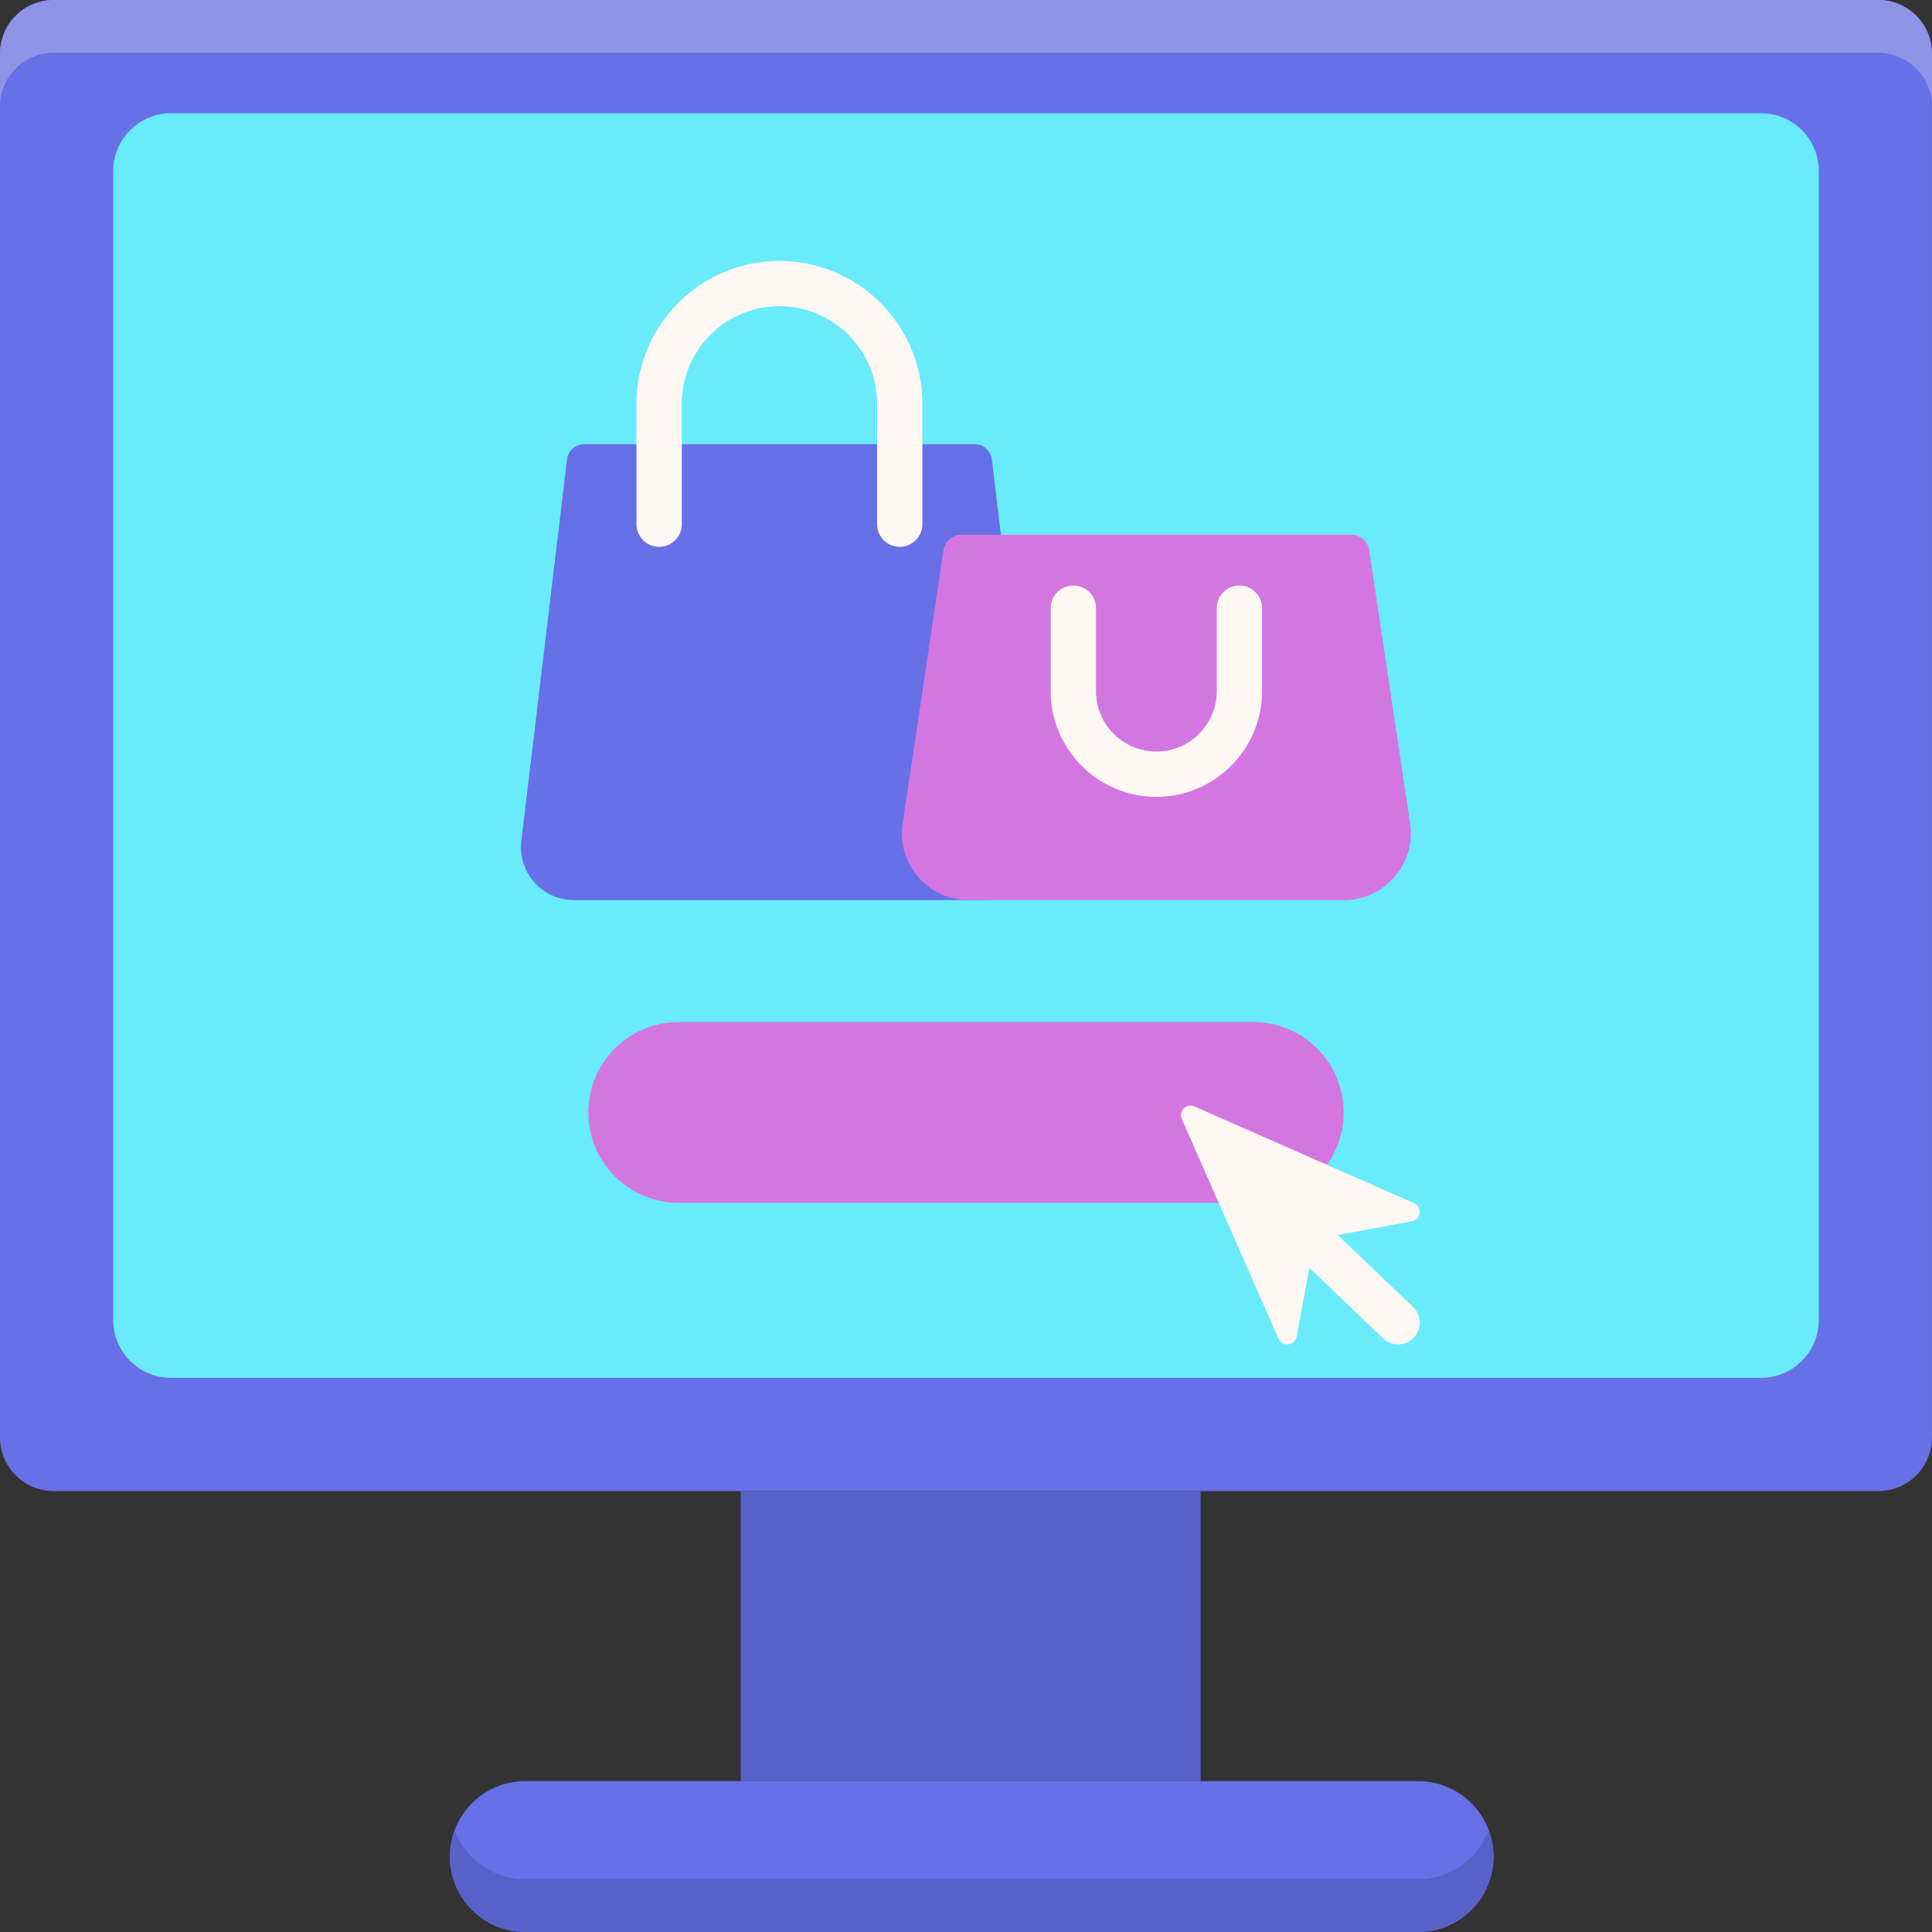 <svg height="512pt" viewBox="0 0 512 512" width="512pt" xmlns="http://www.w3.org/2000/svg"><rect x="0" y="0" width="512" height="512" fill="#333333" stroke="none"/><path d="M497.77 395.148H14.23c-7.859 0-14.23-6.37-14.23-14.234V14.23C0 6.371 6.371 0 14.23 0h483.536c7.859 0 14.23 6.371 14.23 14.23v366.684c.004 7.863-6.367 14.234-14.226 14.234zm0 0" fill="#6770e6"/><path d="M497.77 0H14.23C6.371 0 0 6.371 0 14.23v14C0 20.371 6.371 14 14.23 14h483.54c7.859 0 14.23 6.371 14.23 14.23v-14C512 6.371 505.629 0 497.77 0zm0 0" fill="#8f95e6"/><path d="M30 349.824v-304.5C30 36.864 36.86 30 45.324 30H466.68c8.46 0 15.324 6.86 15.324 15.324v304.5c0 8.465-6.863 15.324-15.324 15.324H45.324C36.86 365.148 30 358.29 30 349.824zm0 0" fill="#69ebfc"/><path d="M196.277 395.148h121.895v76.872H196.277zm0 0" fill="#5861c7"/><path d="M375.809 512H139.207c-11.039 0-19.988-8.95-19.988-19.988 0-11.043 8.949-19.992 19.988-19.992h236.602c11.043 0 19.992 8.949 19.992 19.992 0 11.039-8.95 19.988-19.992 19.988zm0 0" fill="#6770e6"/><path d="M375.809 498H139.207c-8.574 0-15.863-5.406-18.703-12.988a19.814 19.814 0 0 0-1.29 7c0 11.039 8.95 19.988 19.993 19.988h236.602c11.039 0 19.988-8.95 19.988-19.988a19.9 19.9 0 0 0-1.285-7c-2.836 7.582-10.13 12.988-18.703 12.988zm0 0" fill="#5861c7"/><path d="M261.031 238.535H152.082c-8.402 0-14.922-7.344-13.922-15.687l12.11-101.106a4.564 4.564 0 0 1 4.53-4.023h103.512a4.571 4.571 0 0 1 4.536 4.023l12.105 101.106c1 8.343-5.515 15.687-13.922 15.687zm0 0" fill="#6770e6"/><path d="M238.434 144.91a6 6 0 0 1-6-6v-31.879c0-14.27-11.61-25.879-25.88-25.879-14.265 0-25.874 11.61-25.874 25.88v31.878c0 3.313-2.688 6-6 6s-6-2.687-6-6v-31.879c0-20.886 16.992-37.879 37.875-37.879 20.886 0 37.879 16.993 37.879 37.88v31.878c0 3.313-2.684 6-6 6zm0 0" fill="#fff7f2"/><path d="M356.18 238.535h-99.457c-10.82 0-19.11-9.62-17.512-20.324l10.82-72.399a4.804 4.804 0 0 1 4.75-4.093h103.34a4.807 4.807 0 0 1 4.75 4.094l10.82 72.398c1.602 10.703-6.687 20.324-17.511 20.324zm0 0" fill="#d476e2"/><path d="M306.453 211.168c-15.441 0-28-12.559-28-28v-22a6 6 0 0 1 12 0v22c0 8.82 7.176 16 16 16 8.82 0 16-7.18 16-16v-22a6 6 0 0 1 12 0v22c0 15.441-12.562 28-28 28zm0 0" fill="#fff7f2"/><path d="M332.129 318.77H179.87c-13.23 0-23.957-10.727-23.957-23.958s10.727-23.957 23.957-23.957h152.26c13.23 0 23.957 10.727 23.957 23.957S345.36 318.77 332.13 318.77zm0 0" fill="#d476e2"/><path d="M354.535 327.3l19.645-3.655c2.445-.458 2.836-3.797.554-4.801l-58.203-25.625c-2.113-.93-4.261 1.222-3.336 3.336l25.625 58.207c1 2.273 4.344 1.886 4.801-.559l3.387-18.2 19.523 18.677a5.729 5.729 0 0 0 3.969 1.593 5.714 5.714 0 0 0 4.152-1.777 5.741 5.741 0 0 0-.18-8.121zm0 0" fill="#fff7f2"/></svg>